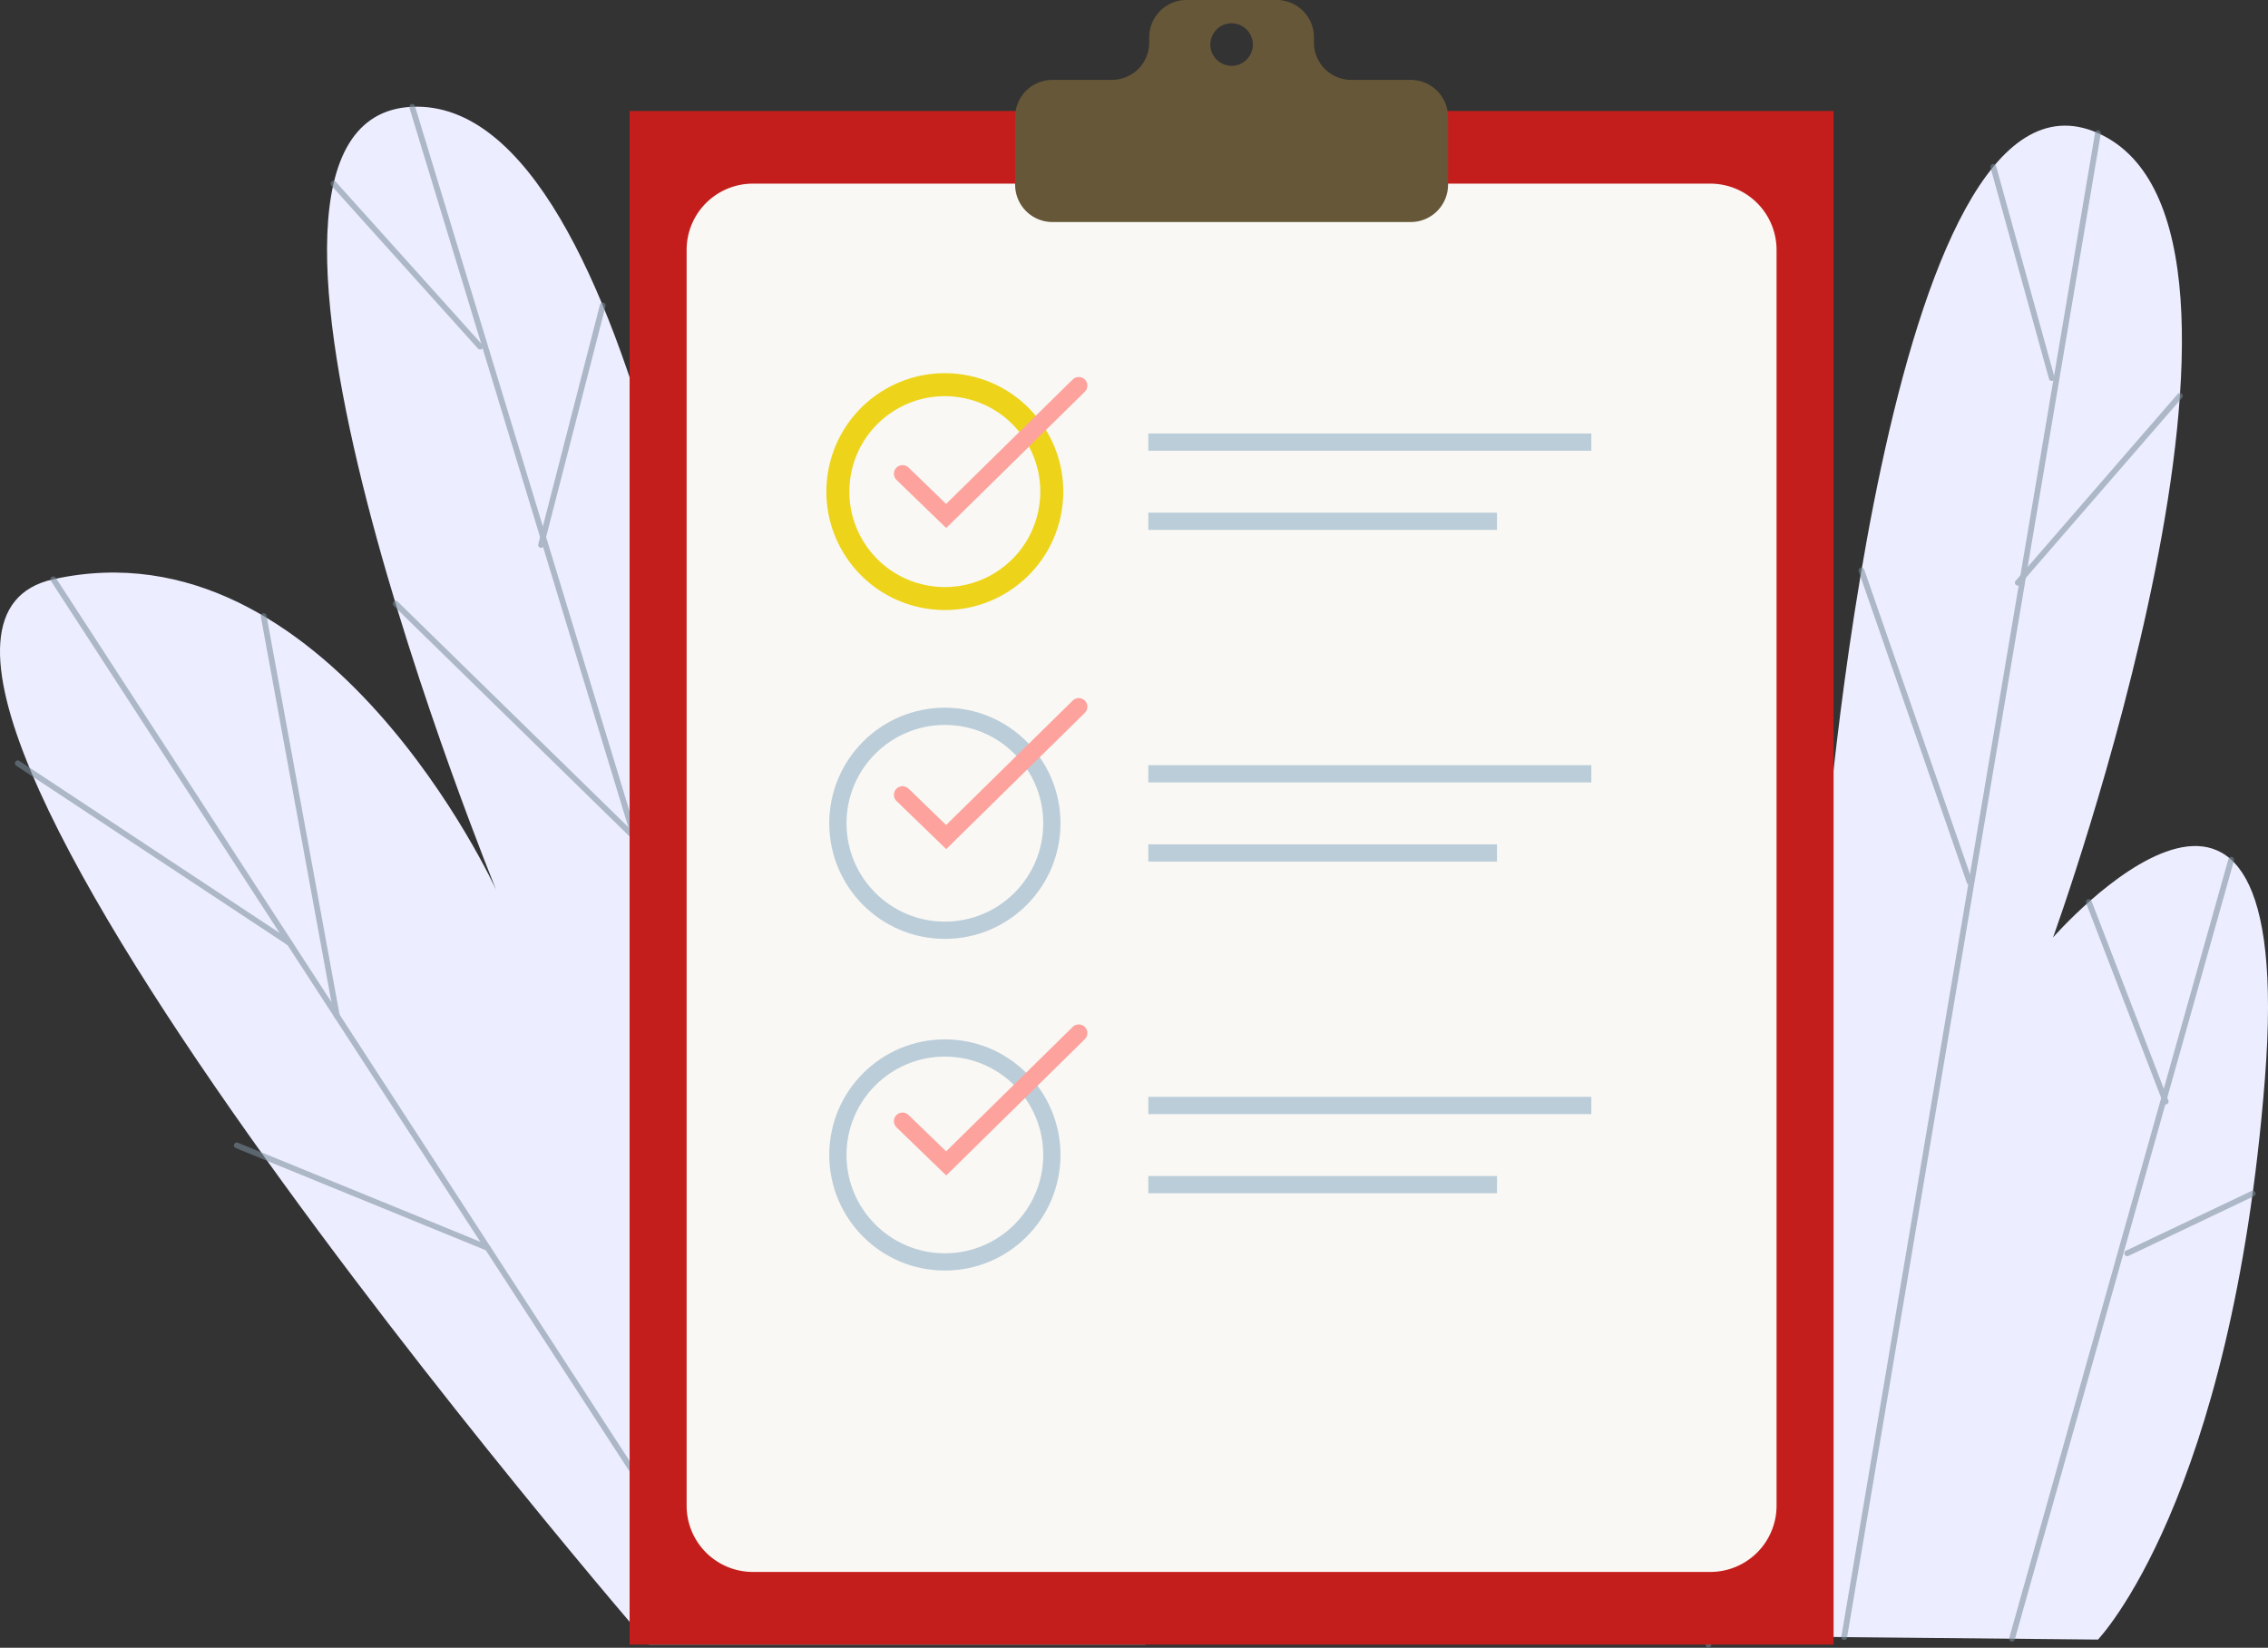 <svg xmlns="http://www.w3.org/2000/svg" width="386.053" height="280.541" viewBox="0 0 386.053 280.541">
  <rect x="0" y="0" width="386.053" height="280.541" fill="#333333" stroke="none"/>
  <g id="Congratulations_Illustration_-_Web" data-name="Congratulations Illustration - Web" transform="translate(-280 -200.126)">
    <g id="Group_475" data-name="Group 475" transform="translate(280 218.292)">
      <g id="Group_472" data-name="Group 472" transform="translate(247.166 3.225)">
        <path id="Path_832" data-name="Path 832" d="M316.157,377.739s-51.167-222.451-4.873-210.92,43.876,81,43.876,81S365.7,106.012,401.842,122.08,394.2,259.024,394.2,259.024s41.734-47.781,36.059,24.1-28.416,95.445-28.416,95.445Z" transform="translate(-291.901 -120.811)" fill="#ecedff"/>
        <g id="Group_471" data-name="Group 471" transform="translate(0 1.269)" opacity="0.56">
          <line id="Line_104" data-name="Line 104" x2="24.268" y2="212.601" transform="translate(19.383 44.739)" fill="none" stroke="#7a8c9b" stroke-linecap="round" stroke-miterlimit="10" stroke-width="0.978"/>
          <line id="Line_105" data-name="Line 105" x1="43.193" y2="256.069" transform="translate(66.747)" fill="none" stroke="#7a8c9b" stroke-linecap="round" stroke-miterlimit="10" stroke-width="0.978"/>
          <line id="Line_106" data-name="Line 106" x1="37.314" y2="132.632" transform="translate(95.313 123.712)" fill="none" stroke="#7a8c9b" stroke-linecap="round" stroke-miterlimit="10" stroke-width="0.978"/>
          <line id="Line_107" data-name="Line 107" x2="27.76" y2="48.037" transform="translate(0 70.088)" fill="none" stroke="#7a8c9b" stroke-linecap="round" stroke-miterlimit="10" stroke-width="0.978"/>
          <line id="Line_108" data-name="Line 108" x2="30.439" y2="34.68" transform="translate(4.34 144.937)" fill="none" stroke="#7a8c9b" stroke-linecap="round" stroke-miterlimit="10" stroke-width="0.978"/>
          <line id="Line_109" data-name="Line 109" x1="19.204" y2="66.445" transform="translate(29.432 66.327)" fill="none" stroke="#7a8c9b" stroke-linecap="round" stroke-miterlimit="10" stroke-width="0.978"/>
          <line id="Line_110" data-name="Line 110" x2="18.404" y2="53.025" transform="translate(69.686 74.459)" fill="none" stroke="#7a8c9b" stroke-linecap="round" stroke-miterlimit="10" stroke-width="0.978"/>
          <line id="Line_111" data-name="Line 111" y1="31.819" x2="27.594" transform="translate(96.296 44.739)" fill="none" stroke="#7a8c9b" stroke-linecap="round" stroke-miterlimit="10" stroke-width="0.978"/>
          <line id="Line_112" data-name="Line 112" x2="9.948" y2="35.97" transform="translate(92.129 5.74)" fill="none" stroke="#7a8c9b" stroke-linecap="round" stroke-miterlimit="10" stroke-width="0.978"/>
          <line id="Line_113" data-name="Line 113" x2="13.08" y2="33.976" transform="translate(108.386 130.908)" fill="none" stroke="#7a8c9b" stroke-linecap="round" stroke-miterlimit="10" stroke-width="0.978"/>
          <line id="Line_114" data-name="Line 114" y1="10.166" x2="21.364" transform="translate(114.926 180.554)" fill="none" stroke="#7a8c9b" stroke-linecap="round" stroke-miterlimit="10" stroke-width="0.978"/>
        </g>
      </g>
      <g id="Group_474" data-name="Group 474" transform="translate(0 0)">
        <path id="Path_833" data-name="Path 833" d="M131.31,379.109S-16.677,208.063,29.9,197.732s75.4,52.923,75.4,52.923S51.474,119.036,90.988,117.292,145.24,243.264,145.24,243.264s16.035-61.381,43.02,5.479,27.523,130.365,27.523,130.365Z" transform="translate(-20.831 -117.275)" fill="#ecedff"/>
        <g id="Group_473" data-name="Group 473" transform="translate(3.03 0.018)" opacity="0.56">
          <line id="Line_115" data-name="Line 115" x2="116.564" y2="179.447" transform="translate(6.039 80.439)" fill="none" stroke="#7a8c9b" stroke-linecap="round" stroke-miterlimit="10" stroke-width="0.978"/>
          <line id="Line_116" data-name="Line 116" x2="75.579" y2="248.445" transform="translate(67.127)" fill="none" stroke="#7a8c9b" stroke-linecap="round" stroke-miterlimit="10" stroke-width="0.978"/>
          <line id="Line_117" data-name="Line 117" x2="25.774" y2="135.349" transform="translate(142.62 100.598)" fill="none" stroke="#7a8c9b" stroke-linecap="round" stroke-miterlimit="10" stroke-width="0.978"/>
          <line id="Line_118" data-name="Line 118" x2="46.275" y2="30.607" transform="translate(0 111.773)" fill="none" stroke="#7a8c9b" stroke-linecap="round" stroke-miterlimit="10" stroke-width="0.978"/>
          <line id="Line_119" data-name="Line 119" x2="42.714" y2="17.458" transform="translate(37.276 176.825)" fill="none" stroke="#7a8c9b" stroke-linecap="round" stroke-miterlimit="10" stroke-width="0.978"/>
          <line id="Line_120" data-name="Line 120" x2="12.455" y2="68.034" transform="translate(41.851 86.71)" fill="none" stroke="#7a8c9b" stroke-linecap="round" stroke-miterlimit="10" stroke-width="0.978"/>
          <line id="Line_121" data-name="Line 121" x2="40.126" y2="39.246" transform="translate(64.318 84.597)" fill="none" stroke="#7a8c9b" stroke-linecap="round" stroke-miterlimit="10" stroke-width="0.978"/>
          <line id="Line_122" data-name="Line 122" y1="40.787" x2="10.501" transform="translate(89.068 33.817)" fill="none" stroke="#7a8c9b" stroke-linecap="round" stroke-miterlimit="10" stroke-width="0.978"/>
          <line id="Line_123" data-name="Line 123" x2="24.949" y2="27.755" transform="translate(53.747 13.083)" fill="none" stroke="#7a8c9b" stroke-linecap="round" stroke-miterlimit="10" stroke-width="0.978"/>
          <line id="Line_124" data-name="Line 124" x2="26.863" y2="24.573" transform="translate(124.135 117.853)" fill="none" stroke="#7a8c9b" stroke-linecap="round" stroke-miterlimit="10" stroke-width="0.978"/>
          <line id="Line_125" data-name="Line 125" y1="18.629" x2="14.585" transform="translate(156.671 149.837)" fill="none" stroke="#7a8c9b" stroke-linecap="round" stroke-miterlimit="10" stroke-width="0.978"/>
        </g>
      </g>
    </g>
    <g id="Group_484" data-name="Group 484" transform="translate(387.17 200.126)">
      <g id="Group_483" data-name="Group 483">
        <g id="Group_476" data-name="Group 476" transform="translate(0 18.899)">
          <rect id="Rectangle_180" data-name="Rectangle 180" width="204.938" height="261.101" fill="#c41e1c"/>
          <path id="Rectangle_181" data-name="Rectangle 181" d="M11.277,0H174.248a11.276,11.276,0,0,1,11.276,11.276V225.091a11.276,11.276,0,0,1-11.276,11.276H11.277A11.277,11.277,0,0,1,0,225.091V11.277A11.277,11.277,0,0,1,11.277,0Z" transform="translate(9.706 12.367)" fill="#f9f8f4"/>
        </g>
        <path id="Path_834" data-name="Path 834" d="M277.674,110.954H267.555A6.352,6.352,0,0,1,261.2,104.6v-.9a6.351,6.351,0,0,0-6.351-6.352H239.51a6.351,6.351,0,0,0-6.352,6.352v.9a6.352,6.352,0,0,1-6.352,6.352H216.688a6.352,6.352,0,0,0-6.352,6.352V128.8a6.352,6.352,0,0,0,6.352,6.353h60.986a6.352,6.352,0,0,0,6.352-6.353V117.305A6.351,6.351,0,0,0,277.674,110.954Zm-30.493-2.4a3.617,3.617,0,1,1,3.617-3.616A3.617,3.617,0,0,1,247.181,108.558Z" transform="translate(-144.712 -97.352)" fill="#665738"/>
        <g id="Group_478" data-name="Group 478" transform="translate(32.785 62.821)">
          <circle id="Ellipse_73" data-name="Ellipse 73" cx="18.212" cy="18.212" r="18.212" transform="matrix(0.159, -0.987, 0.987, 0.159, 0, 35.96)" fill="none" stroke="#edd41a" stroke-linecap="round" stroke-miterlimit="10" stroke-width="3.914"/>
          <g id="Group_477" data-name="Group 477" transform="translate(55.511 12.454)">
            <line id="Line_126" data-name="Line 126" x2="75.408" fill="none" stroke="#bbcdd9" stroke-miterlimit="10" stroke-width="2.935"/>
            <line id="Line_127" data-name="Line 127" x2="59.347" transform="translate(0 13.478)" fill="none" stroke="#bbcdd9" stroke-miterlimit="10" stroke-width="2.935"/>
          </g>
        </g>
        <g id="Group_480" data-name="Group 480" transform="translate(35.452 121.958)">
          <circle id="Ellipse_74" data-name="Ellipse 74" cx="18.212" cy="18.212" r="18.212" fill="none" stroke="#bbcdd9" stroke-miterlimit="10" stroke-width="2.935"/>
          <g id="Group_479" data-name="Group 479" transform="translate(52.844 9.787)">
            <line id="Line_128" data-name="Line 128" x2="75.408" fill="none" stroke="#bbcdd9" stroke-miterlimit="10" stroke-width="2.935"/>
            <line id="Line_129" data-name="Line 129" x2="59.347" transform="translate(0 13.478)" fill="none" stroke="#bbcdd9" stroke-miterlimit="10" stroke-width="2.935"/>
          </g>
        </g>
        <g id="Group_482" data-name="Group 482" transform="translate(35.452 178.427)">
          <circle id="Ellipse_75" data-name="Ellipse 75" cx="18.212" cy="18.212" r="18.212" fill="none" stroke="#bbcdd9" stroke-miterlimit="10" stroke-width="2.935"/>
          <g id="Group_481" data-name="Group 481" transform="translate(52.844 9.787)">
            <line id="Line_130" data-name="Line 130" x2="75.408" fill="none" stroke="#bbcdd9" stroke-miterlimit="10" stroke-width="2.935"/>
            <line id="Line_131" data-name="Line 131" x2="59.347" transform="translate(0 13.478)" fill="none" stroke="#bbcdd9" stroke-miterlimit="10" stroke-width="2.935"/>
          </g>
        </g>
      </g>
      <path id="Path_835" data-name="Path 835" d="M189.316,184.357l7.428,7.19,22.57-22.194" transform="translate(-142.859 -103.701)" fill="none" stroke="#fda29d" stroke-linecap="round" stroke-miterlimit="10" stroke-width="2.935"/>
      <path id="Path_836" data-name="Path 836" d="M189.316,244.314l7.428,7.19,22.57-22.194" transform="translate(-142.859 -108.988)" fill="none" stroke="#fda29d" stroke-linecap="round" stroke-miterlimit="10" stroke-width="2.935"/>
      <path id="Path_837" data-name="Path 837" d="M189.316,305.25l7.428,7.19,22.57-22.194" transform="translate(-142.859 -114.362)" fill="none" stroke="#fda29d" stroke-linecap="round" stroke-miterlimit="10" stroke-width="2.935"/>
    </g>
  </g>
</svg>
